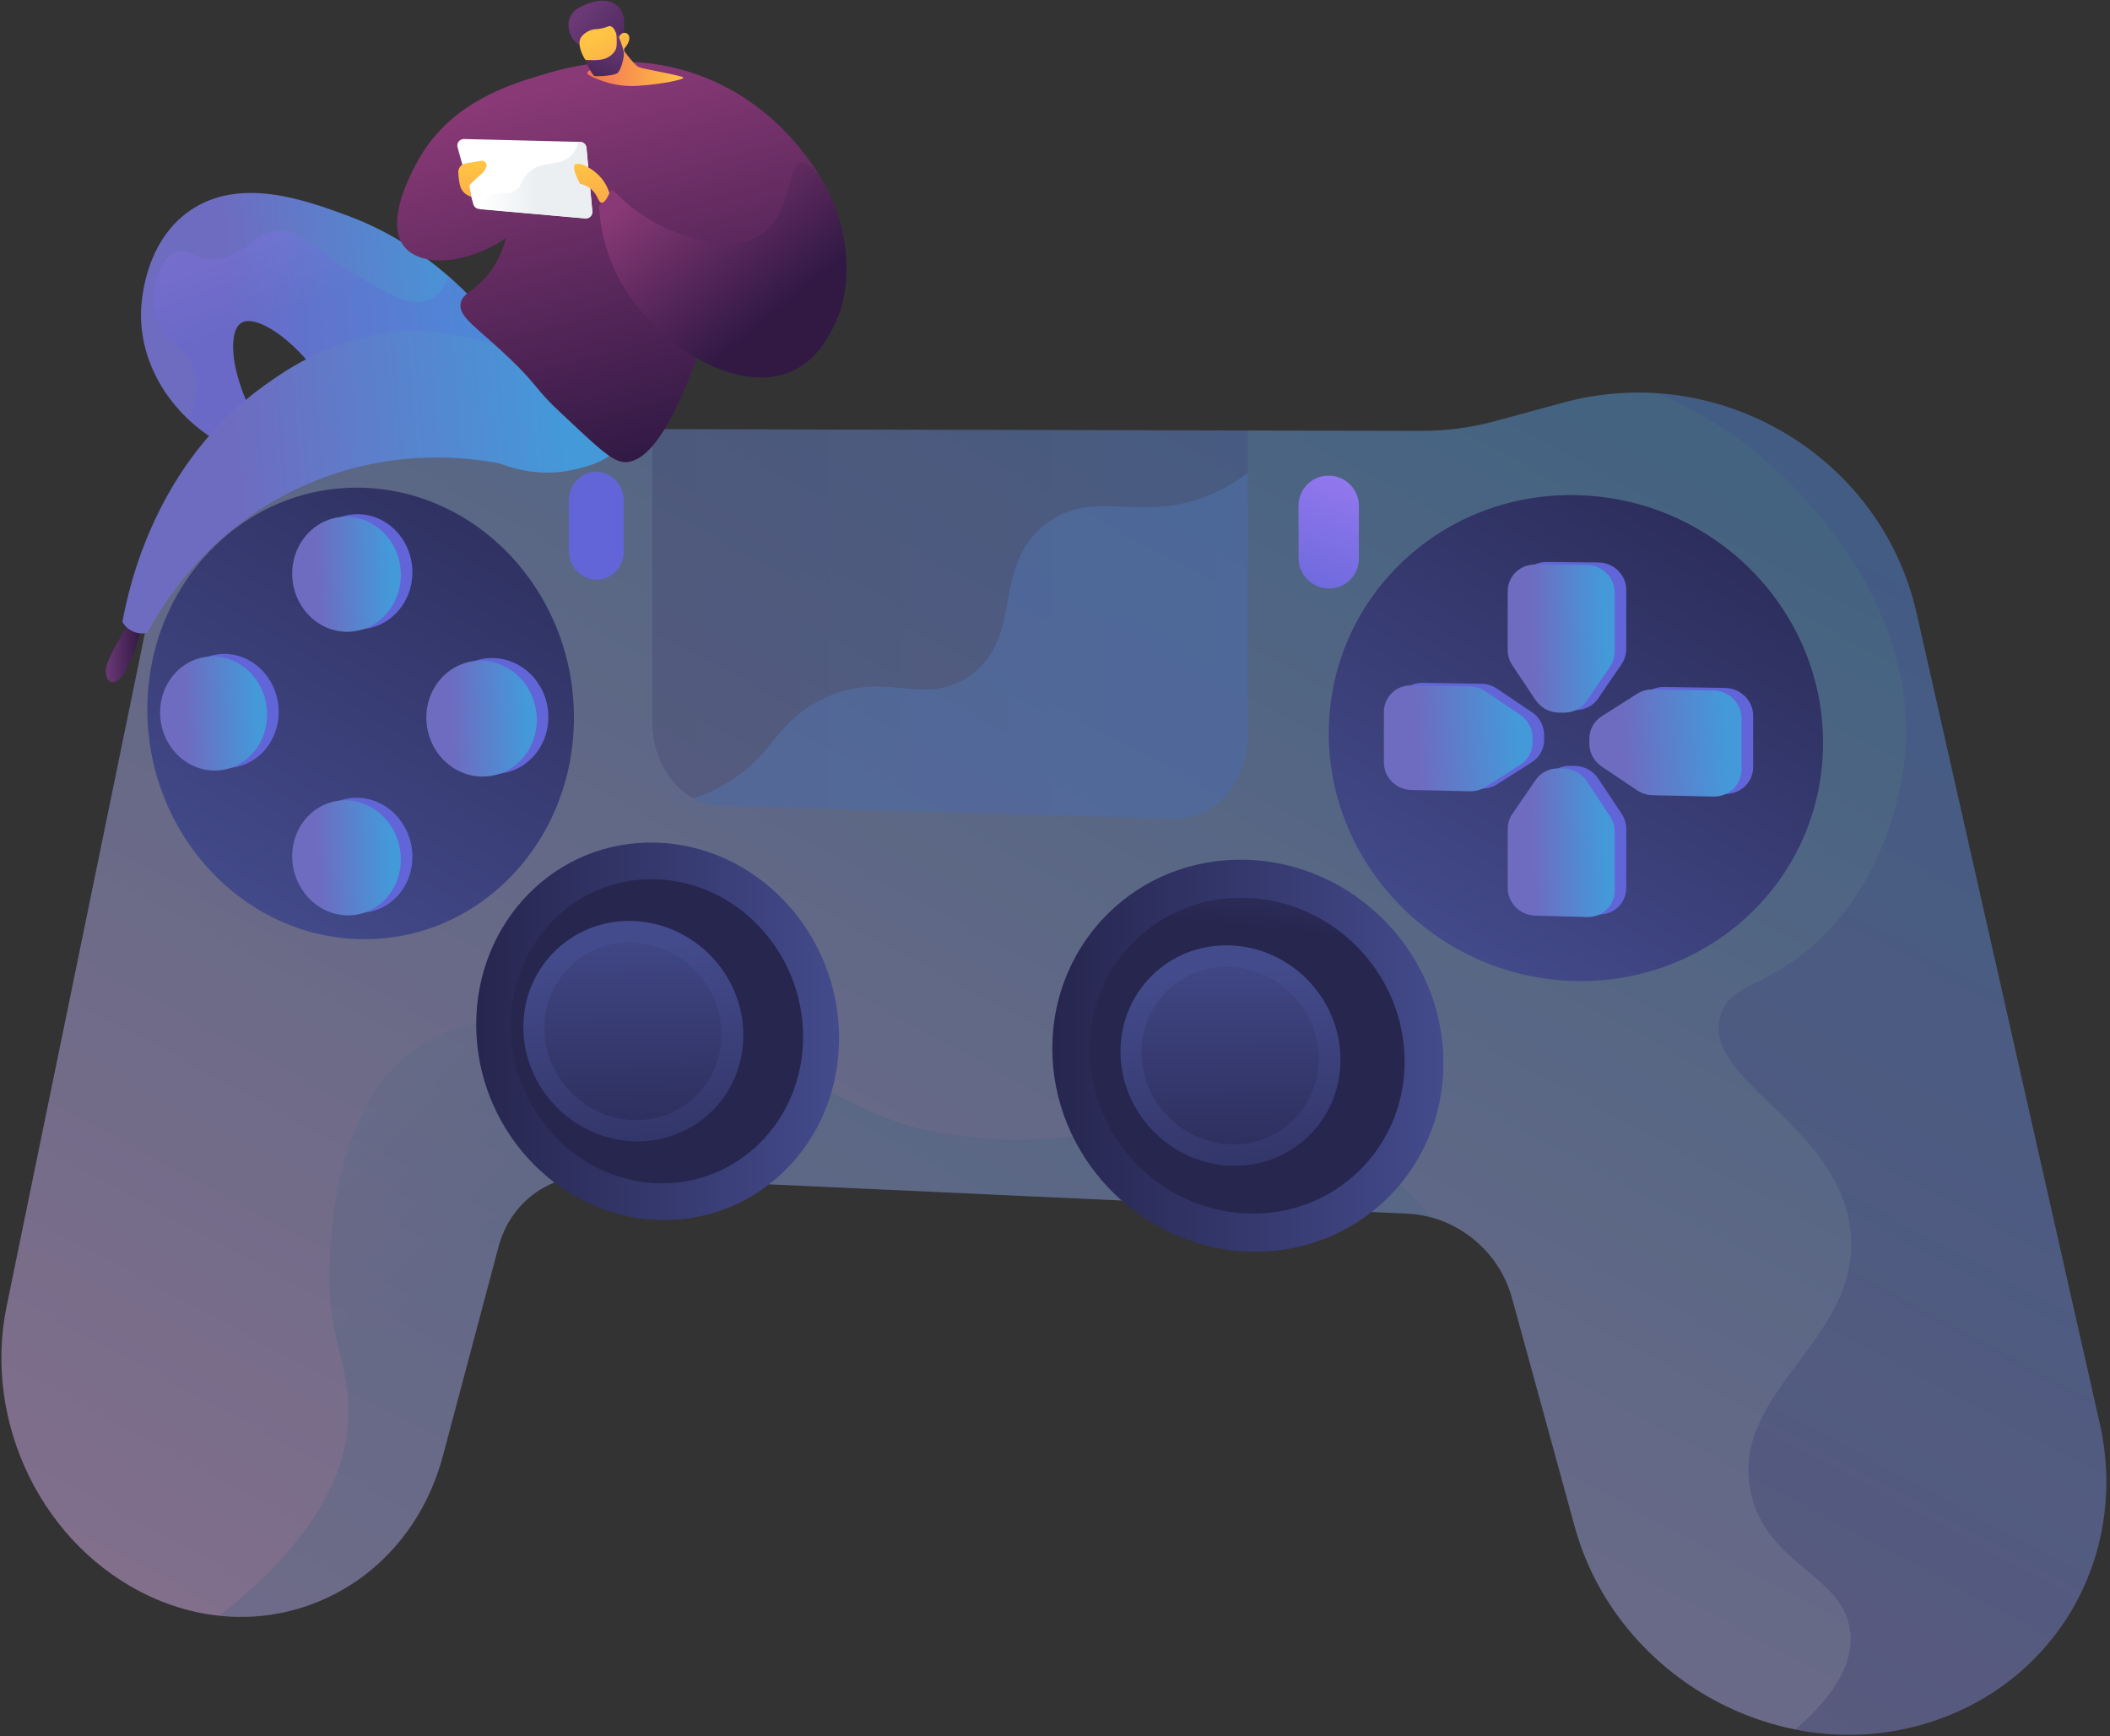 <svg id="big_joystick" width="497" height="409" viewBox="0 0 497 409" fill="none" xmlns="http://www.w3.org/2000/svg">
<rect x="0" y="0" width="497" height="409" fill="#333333" stroke="none"/>
<path d="M1.552 307.739L36.123 139.434C42.987 106.029 74.933 85.477 106.587 94.654L120.898 98.796C126.031 100.293 131.359 101.051 136.706 101.051L168.652 101.129L300.073 101.421L334.682 101.499C340.593 101.518 346.504 100.74 352.221 99.185L368.34 94.81C404.894 84.913 443.062 107.429 451.442 144.45L494.549 335.174C501.763 367.062 483.622 397.55 452.492 406.3C417.863 416.041 380.453 394.381 370.926 359.654L356.129 305.717C353.057 294.537 342.966 286.429 331.513 285.884L139.583 277.057C129.2 276.571 120.159 283.376 117.418 293.681L104.332 342.874C95.99 374.198 63.967 389.345 35.267 376.026C10.185 364.359 -4.087 335.291 1.552 307.739Z" fill="url(#paint0_linear_2295_2)"/>
<path opacity="0.3" d="M169.76 189.851L276.662 192.826C286.17 193.098 293.928 184.31 293.928 173.188V101.44L153.641 101.09V170.038C153.641 180.732 160.836 189.599 169.76 189.851Z" fill="url(#paint1_linear_2295_2)"/>
<path opacity="0.3" d="M82.108 333.541C82.438 320.98 76.469 314.525 77.733 295.334C78.335 286.37 80.027 260.86 96.846 247.833C112.945 235.35 135.209 240.327 164.005 246.744C201.104 255.007 199.665 263.893 225.7 267.49C263.654 272.721 277.187 255.28 304.856 264.224C318.641 268.676 329.18 277.504 337.094 286.779C335.285 286.293 333.419 285.981 331.513 285.884L139.583 277.057C129.2 276.571 120.159 283.376 117.418 293.681L104.332 342.874C97.565 368.287 75.205 383.064 51.678 380.614C75.749 361.54 81.777 345.499 82.108 333.541Z" fill="url(#paint2_linear_2295_2)"/>
<path d="M312.983 172.741C312.983 203.929 338.493 230.022 370.401 231.072C402.794 232.122 429.413 207.02 429.413 174.977C429.413 142.933 402.794 116.801 370.401 116.626C338.493 116.432 312.983 141.572 312.983 172.741Z" fill="url(#paint3_linear_2295_2)"/>
<path d="M247.866 246.958C247.866 272.157 268.146 293.565 293.423 294.79C319.011 296.034 339.991 276.162 339.991 250.399C339.991 224.636 319.011 203.19 293.423 202.529C268.126 201.848 247.866 221.739 247.866 246.958Z" fill="url(#paint4_linear_2295_2)"/>
<path d="M256.635 247.288C256.635 267.626 273.026 284.893 293.423 285.826C314.014 286.779 330.852 270.776 330.852 250.049C330.852 229.342 314.014 212.076 293.423 211.492C273.026 210.909 256.635 226.931 256.635 247.288Z" fill="url(#paint5_linear_2295_2)"/>
<path d="M263.926 247.697C263.926 261.871 275.321 273.907 289.553 274.587C303.942 275.287 315.744 264.107 315.744 249.622C315.744 235.136 303.942 223.081 289.553 222.692C275.321 222.322 263.926 233.522 263.926 247.697Z" fill="url(#paint6_linear_2295_2)"/>
<path d="M268.865 247.872C268.865 259.304 278.082 269.007 289.553 269.551C301.142 270.096 310.611 261.093 310.611 249.447C310.611 237.8 301.142 228.097 289.553 227.767C278.082 227.417 268.865 236.439 268.865 247.872Z" fill="url(#paint7_linear_2295_2)"/>
<path d="M112.168 241.319C112.168 265.604 130.989 286.195 154.458 287.343C178.199 288.49 197.643 269.318 197.643 244.527C197.643 219.717 178.199 199.107 154.458 198.484C130.989 197.843 112.168 217.034 112.168 241.319Z" fill="url(#paint8_linear_2295_2)"/>
<path d="M120.315 241.63C120.315 261.23 135.52 277.835 154.438 278.71C173.532 279.585 189.165 264.146 189.165 244.216C189.165 224.286 173.552 207.662 154.438 207.117C135.52 206.573 120.315 222.031 120.315 241.63Z" fill="url(#paint9_linear_2295_2)"/>
<path d="M123.27 241.941C123.27 256.116 134.664 268.151 148.897 268.832C163.285 269.532 175.088 258.352 175.088 243.866C175.088 229.381 163.285 217.325 148.897 216.937C134.664 216.587 123.27 227.786 123.27 241.941Z" fill="url(#paint10_linear_2295_2)"/>
<path d="M128.209 242.136C128.209 253.569 137.425 263.271 148.897 263.816C160.486 264.36 169.955 255.358 169.955 243.711C169.955 232.064 160.486 222.361 148.897 222.031C137.425 221.681 128.209 230.703 128.209 242.136Z" fill="url(#paint11_linear_2295_2)"/>
<path d="M312.964 138.636C316.891 138.675 320.08 135.545 320.08 131.617V119.154C320.08 115.245 316.891 112.037 312.964 112.037C309.056 112.018 305.867 115.168 305.867 119.076V131.5C305.886 135.409 309.056 138.597 312.964 138.636Z" fill="url(#paint12_linear_2295_2)"/>
<path d="M140.458 136.556C144.036 136.595 146.933 133.6 146.933 129.848V117.948C146.933 114.215 144.036 111.162 140.458 111.143C136.881 111.123 134.003 114.137 134.003 117.87V129.731C134.003 133.464 136.9 136.517 140.458 136.556Z" fill="url(#paint13_linear_2295_2)"/>
<path d="M364.295 132.375L376.525 132.492C380.122 132.531 383.058 135.428 383.058 138.967V152.889C383.058 154.153 382.669 155.377 381.97 156.427L376.447 164.516C375.242 166.285 373.2 167.316 371.023 167.277L369.817 167.258C367.639 167.219 365.617 166.11 364.412 164.302L358.929 156.077C358.229 155.027 357.859 153.783 357.859 152.539V138.714C357.82 135.175 360.717 132.356 364.295 132.375Z" fill="url(#paint14_linear_2295_2)"/>
<path d="M364.295 215.07L376.525 215.42C380.122 215.517 383.058 212.737 383.058 209.198V195.276C383.058 194.012 382.669 192.768 381.97 191.699L376.447 183.396C375.242 181.588 373.2 180.46 371.023 180.421L369.817 180.402C367.639 180.363 365.617 181.393 364.412 183.143L358.929 191.154C358.229 192.185 357.859 193.39 357.859 194.654V208.479C357.82 212.017 360.717 214.973 364.295 215.07Z" fill="url(#paint15_linear_2295_2)"/>
<path d="M412.944 168.58V180.713C412.944 184.271 409.969 187.11 406.313 187.032L392.003 186.721C390.719 186.701 389.455 186.293 388.367 185.574L380.025 179.974C378.198 178.749 377.109 176.727 377.109 174.588V173.402C377.109 171.263 378.198 169.28 380.025 168.113L388.367 162.825C389.436 162.144 390.7 161.794 392.003 161.813L406.313 162.047C409.969 162.086 412.944 165.022 412.944 168.58Z" fill="url(#paint16_linear_2295_2)"/>
<path d="M328.713 167.083V178.982C328.713 182.482 331.571 185.379 335.091 185.457L349.012 185.768C350.276 185.788 351.521 185.457 352.571 184.777L360.815 179.546C362.623 178.399 363.712 176.435 363.712 174.296V173.11C363.712 170.971 362.623 168.949 360.815 167.744L352.571 162.202C351.521 161.483 350.276 161.094 349.012 161.075L335.091 160.841C331.571 160.802 328.713 163.602 328.713 167.083Z" fill="url(#paint17_linear_2295_2)"/>
<path d="M361.573 132.978L373.803 133.095C377.4 133.134 380.336 136.031 380.336 139.57V153.492C380.336 154.755 379.948 155.98 379.248 157.03L373.726 165.119C372.52 166.888 370.478 167.919 368.301 167.88L367.095 167.86C364.918 167.822 362.895 166.713 361.69 164.905L356.207 156.68C355.507 155.63 355.137 154.386 355.137 153.142V139.317C355.098 135.778 357.996 132.959 361.573 132.978Z" fill="url(#paint18_linear_2295_2)"/>
<path d="M361.573 215.673L373.803 216.023C377.4 216.12 380.336 213.339 380.336 209.801V195.879C380.336 194.615 379.948 193.371 379.248 192.301L373.726 183.999C372.52 182.19 370.478 181.063 368.301 181.024L367.095 181.004C364.918 180.965 362.895 181.996 361.69 183.746L356.207 191.757C355.507 192.787 355.137 193.993 355.137 195.257V209.081C355.098 212.639 357.996 215.575 361.573 215.673Z" fill="url(#paint19_linear_2295_2)"/>
<path d="M410.202 169.183V181.315C410.202 184.874 407.227 187.712 403.572 187.635L389.261 187.324C387.978 187.304 386.714 186.896 385.625 186.176L377.284 180.577C375.456 179.352 374.367 177.329 374.367 175.191V174.005C374.367 171.866 375.456 169.883 377.284 168.716L385.625 163.427C386.695 162.747 387.958 162.397 389.261 162.416L403.572 162.649C407.247 162.688 410.202 165.624 410.202 169.183Z" fill="url(#paint20_linear_2295_2)"/>
<path d="M325.972 167.705V179.605C325.972 183.104 328.83 186.002 332.349 186.079L346.271 186.39C347.535 186.41 348.779 186.079 349.829 185.399L358.073 180.168C359.881 179.021 360.97 177.057 360.97 174.919V173.732C360.97 171.594 359.881 169.572 358.073 168.366L349.829 162.825C348.779 162.105 347.535 161.716 346.271 161.697L332.349 161.463C328.83 161.405 325.972 164.205 325.972 167.705Z" fill="url(#paint21_linear_2295_2)"/>
<path d="M135.189 169.027C135.189 198.757 112.245 222.128 84.305 221.214C56.753 220.32 34.703 196.093 34.703 167.102C34.703 138.111 56.753 114.721 84.305 114.876C112.245 115.051 135.189 139.298 135.189 169.027Z" fill="url(#paint22_linear_2295_2)"/>
<path d="M71.55 134.534C71.55 141.981 77.247 148.105 84.305 148.222C91.382 148.319 97.138 142.311 97.138 134.806C97.138 127.301 91.382 121.176 84.305 121.117C77.266 121.079 71.55 127.067 71.55 134.534Z" fill="url(#paint23_linear_2295_2)"/>
<path d="M71.55 201.109C71.55 208.556 77.247 214.778 84.305 215.011C91.382 215.225 97.138 209.334 97.138 201.829C97.138 194.323 91.382 188.101 84.305 187.926C77.266 187.751 71.55 193.643 71.55 201.109Z" fill="url(#paint24_linear_2295_2)"/>
<path d="M116.115 155.008C108.94 154.891 103.146 160.899 103.146 168.405C103.146 175.93 108.94 182.152 116.115 182.307C123.309 182.463 129.161 176.474 129.161 168.91C129.161 161.347 123.309 155.125 116.115 155.008Z" fill="url(#paint25_linear_2295_2)"/>
<path d="M53 154.036C46.059 153.919 40.44 159.83 40.44 167.238C40.44 174.646 46.059 180.752 53 180.907C59.961 181.063 65.639 175.152 65.639 167.705C65.639 160.258 59.98 154.133 53 154.036Z" fill="url(#paint26_linear_2295_2)"/>
<path d="M68.828 135.136C68.828 142.583 74.525 148.708 81.583 148.825C88.66 148.922 94.415 142.914 94.415 135.409C94.415 127.903 88.66 121.779 81.583 121.72C74.525 121.681 68.828 127.689 68.828 135.136Z" fill="url(#paint27_linear_2295_2)"/>
<path d="M68.828 201.712C68.828 209.159 74.525 215.381 81.583 215.614C88.66 215.828 94.415 209.937 94.415 202.431C94.415 194.926 88.66 188.704 81.583 188.529C74.525 188.354 68.828 194.246 68.828 201.712Z" fill="url(#paint28_linear_2295_2)"/>
<path d="M113.393 155.63C106.218 155.514 100.424 161.522 100.424 169.027C100.424 176.552 106.218 182.774 113.393 182.929C120.587 183.085 126.439 177.096 126.439 169.533C126.439 161.969 120.587 155.727 113.393 155.63Z" fill="url(#paint29_linear_2295_2)"/>
<path d="M50.278 154.639C43.337 154.522 37.717 160.433 37.717 167.841C37.717 175.229 43.337 181.354 50.278 181.51C57.239 181.665 62.916 175.754 62.916 168.308C62.916 160.861 57.239 154.736 50.278 154.639Z" fill="url(#paint30_linear_2295_2)"/>
<path opacity="0.3" d="M435.868 384.873C434.779 371.048 416.171 369.006 412.399 351.565C407.227 327.669 438.707 315.555 435.868 289.87C433.088 264.749 400.539 254.366 405.302 239.102C407.655 231.519 416.133 232.667 427.682 222.186C443.918 207.448 447.612 186.643 448.429 180.693C453.465 143.633 423.774 115.848 418.407 110.812C409.308 102.296 399.566 96.541 390.506 92.652C419.146 94.635 444.773 114.915 451.442 144.431L494.549 335.155C501.763 367.043 483.622 397.53 452.492 406.28C442.615 409.061 432.524 409.275 422.899 407.369C433.807 397.958 436.315 390.511 435.868 384.873Z" fill="url(#paint31_linear_2295_2)"/>
<path opacity="0.3" d="M192.393 165.391C207.89 156.836 217.067 167.024 228.306 159.286C241.411 150.244 233.264 133.387 246.447 123.354C257.53 114.915 268.146 123.198 284.168 116.898C287.279 115.673 290.584 113.904 293.928 111.318V173.188C293.928 184.29 286.17 193.098 276.662 192.826L169.76 189.851C167.505 189.793 165.366 189.171 163.441 188.121C165.949 187.226 168.496 186.06 171.024 184.563C182.321 177.874 181.952 171.146 192.393 165.391Z" fill="#5488D0"/>
<path d="M123.62 86.43C117.495 76.611 104.293 58.995 81.485 50.653C71.783 47.114 56.383 41.476 44.639 49.681C33.459 57.497 33.206 72.527 33.206 74.044C33.187 86.721 40.945 98.66 53.234 105.057C55.372 102.665 57.492 100.254 59.631 97.863C54.07 87.169 53.759 77.894 56.87 76.027C59.864 74.219 67.408 78.477 74.077 87.013C90.585 86.799 107.112 86.605 123.62 86.43Z" fill="url(#paint32_linear_2295_2)"/>
<path opacity="0.3" d="M45.32 85.866C43.201 81.16 39.195 81.063 37.154 75.872C34.781 69.825 36.881 61.483 41.237 59.539C44.484 58.081 46.292 61.911 51.659 60.939C58.561 59.695 60.253 54.561 65.736 54.173C69.294 53.92 70.383 55.961 79.113 61.639C89.399 68.347 96.457 72.819 101.357 70.505C102.562 69.942 104.332 68.619 105.635 65.081C114.268 72.605 120.101 80.791 123.62 86.41C107.093 86.605 90.585 86.799 74.058 86.994C67.389 78.477 59.844 74.2 56.85 76.008C53.759 77.874 54.05 87.149 59.611 97.843C57.472 100.235 55.353 102.646 53.214 105.038C49.967 103.346 47.07 101.265 44.523 98.913C46.856 93.216 46.739 89.016 45.32 85.866Z" fill="url(#paint33_linear_2295_2)"/>
<path d="M33.206 148.3C33.206 148.3 31.573 154.522 29.532 158.158C27.49 161.794 25.001 161.347 24.924 158.158C24.846 154.969 30.757 146.336 30.757 146.336L33.206 148.3Z" fill="url(#paint34_linear_2295_2)"/>
<path d="M139.953 94.421C118.759 76.299 95.446 77.894 95.446 77.894C79.016 79.022 67.641 86.955 62.217 90.844C36.862 109.023 30.465 137.606 28.832 146.492C29.065 146.919 29.765 148.008 31.165 148.669C32.798 149.467 34.295 149.175 34.743 149.058C37.795 143.264 48.82 124.112 72.697 113.904C92.763 105.329 110.748 107.837 117.651 109.16C121.676 110.696 127.781 112.212 134.684 110.734C137.173 110.209 145.047 108.498 146 104.026C146.544 101.518 144.794 98.543 139.953 94.421Z" fill="url(#paint35_linear_2295_2)"/>
<path d="M195.154 45.228C193.132 41.223 184.226 24.735 164.355 17.618C147.38 11.552 132.817 16.043 126.731 17.91C119.984 19.99 107.423 23.86 99.763 35.643C99.179 36.537 89.438 51.839 95.524 58.431C99.549 62.806 109.679 62.417 119.187 56.059C118.604 58.295 117.456 61.522 114.987 64.633C111.662 68.814 108.979 68.969 108.512 71.4C107.89 74.705 112.343 77.058 120.159 84.544C126.906 91.019 125.934 91.524 132.039 97.202C140.167 104.785 144.075 108.732 147.069 108.848C158.872 109.276 169.002 68.794 170.732 61.717C178.879 56.233 187.026 50.731 195.154 45.228Z" fill="url(#paint36_linear_2295_2)"/>
<path d="M115.454 44.431C114.248 49.953 111.798 53.57 110.223 55.495C108.085 58.12 105.79 60.939 102.349 61.017C99.588 61.075 96.418 59.345 95.66 57.07C94.299 53.045 100.152 46.57 110.243 40.717C111.973 41.942 113.723 43.187 115.454 44.431Z" fill="url(#paint37_linear_2295_2)"/>
<path opacity="0.3" d="M100.521 54.6C102.504 53.511 101.901 51.042 104.04 47.834C108.804 40.737 121.423 38.695 124.028 42.195C125.681 44.392 123.387 48.825 121.345 52.753C120.626 54.134 119.867 55.359 119.09 56.467C119.129 56.331 119.167 56.195 119.206 56.059C109.698 62.417 99.568 62.786 95.543 58.431C94.221 56.992 93.638 55.145 93.56 53.103C96.321 54.795 98.81 55.553 100.521 54.6Z" fill="url(#paint38_linear_2295_2)"/>
<path d="M136.667 33.426L109.29 32.745C108.26 32.726 107.501 33.698 107.773 34.69L111.487 48.106C111.662 48.728 112.187 49.175 112.829 49.214L137.872 51.431C138.825 51.509 139.622 50.712 139.525 49.759L138.145 34.807C138.086 34.048 137.445 33.446 136.667 33.426Z" fill="white"/>
<path d="M111.001 46.356C111.001 46.356 109.173 45.909 108.512 44.178C108.162 43.245 108.007 41.787 107.948 40.62C107.89 39.59 108.629 38.676 109.66 38.501L113.315 37.879C114.132 37.742 114.832 38.52 114.559 39.317C114.365 39.881 113.996 40.504 113.296 41.087C111.448 42.642 110.573 43.634 110.573 43.634L111.001 46.356Z" fill="url(#paint39_linear_2295_2)"/>
<path opacity="0.3" d="M146.719 86.43C146.622 80.48 136.064 78.516 133.77 68.114C132.778 63.603 133.303 57.322 136.589 55.436C140.789 53.045 145.903 59.87 151.794 57.692C156.986 55.767 155.936 49.37 160.252 47.562C165.249 45.442 171.646 52.306 177.46 57.206C175.224 58.722 172.988 60.219 170.771 61.736C169.041 68.814 158.93 109.296 147.108 108.868C144.289 108.771 140.614 105.212 133.323 98.368C144.056 93.507 146.758 89.482 146.719 86.43Z" fill="url(#paint40_linear_2295_2)"/>
<path d="M188.815 38.268C193.676 37.898 205.07 60.745 196.009 77.641C194.784 79.916 192.121 84.913 186.56 87.421C173.455 93.332 154.127 80.927 146 66.014C142.286 59.209 141.333 52.656 141.081 48.553C142.131 47.231 143.181 45.928 144.231 44.606C147.283 47.853 153.252 53.181 162.236 55.709C166.921 57.011 172.813 58.664 177.966 56.02C186.812 51.47 185.218 38.54 188.815 38.268Z" fill="url(#paint41_linear_2295_2)"/>
<path d="M144.756 8.752C144.756 8.752 149.053 15.363 150.608 15.868C152.164 16.374 160.952 17.852 160.972 18.299C160.991 18.746 156.111 19.815 150.2 20.224C144.289 20.632 139.409 18.182 138.475 17.521C137.523 16.86 140.75 15.499 142.228 15.654C143.706 15.81 142.403 11.202 142.403 11.202L144.756 8.752Z" fill="url(#paint42_linear_2295_2)"/>
<path d="M115.396 45.987C117.282 44.956 118.876 46.181 121.034 45.053C122.901 44.081 122.551 42.701 124.223 40.931C127.451 37.49 131.631 39.531 134.548 36.615C135.17 35.992 135.87 35.02 136.259 33.426L136.648 33.445C137.425 33.465 138.067 34.068 138.125 34.845L139.506 49.798C139.603 50.75 138.806 51.547 137.853 51.47L113.043 49.273C113.684 47.328 114.598 46.434 115.396 45.987Z" fill="url(#paint43_linear_2295_2)"/>
<path d="M143.55 45.481C143.297 44.645 142.811 43.459 141.897 42.273C139.856 39.648 136.336 37.976 135.442 38.792C135.034 39.162 135.014 40.231 136.609 43.265C137.464 43.478 138.592 43.887 139.525 44.82C140.867 46.162 140.964 47.698 141.703 47.756C142.111 47.795 142.714 47.406 143.55 45.481Z" fill="url(#paint44_linear_2295_2)"/>
<path d="M136.55 10.638C134.587 9.724 133.264 6.516 134.237 4.105C134.956 2.316 136.686 1.577 137.931 1.052C138.514 0.799 142.617 -0.892 145.261 1.227C146.097 1.888 146.758 3.094 146.953 4.221C147.05 4.805 147.069 5.602 146.972 7.196C146.875 8.616 146.914 8.557 146.875 8.966C146.778 9.977 146.506 11.727 145.533 14.177C145.125 13.729 144.581 13.204 143.9 12.68C143.647 12.485 142.597 11.688 141.431 11.221C139.039 10.249 138.086 11.357 136.55 10.638Z" fill="url(#paint45_linear_2295_2)"/>
<path d="M147.05 11.455C147.05 11.455 146.875 15.363 143.181 17.074C139.875 18.61 135.5 11.727 136.706 9.082C137.114 8.207 138.359 7.255 139.622 6.963C140.381 6.788 140.75 6.944 141.975 6.633C143.103 6.341 143.317 6.088 143.764 6.166C144.308 6.283 145.008 6.905 145.533 9.335C145.806 8.382 146.408 7.76 147.05 7.721C147.147 7.721 147.458 7.741 147.692 7.896C148.586 8.48 148.411 9.918 147.05 11.455Z" fill="url(#paint46_linear_2295_2)"/>
<path d="M145.125 7.177C145.125 7.177 145.456 10.385 145.125 11.416C144.794 12.446 143.433 13.866 141.333 14.079C139.214 14.293 137.834 14.079 137.834 14.079C137.834 14.079 139.409 17.754 140.07 17.91C140.731 18.046 144.756 17.852 145.494 17.171C146.233 16.49 147.128 13.535 146.914 12.213C146.7 10.91 145.494 7.935 145.494 7.935L145.125 7.177Z" fill="url(#paint47_linear_2295_2)"/>
<defs>
<linearGradient id="paint0_linear_2295_2" x1="353.268" y1="87.236" x2="158.378" y2="449.173" gradientUnits="userSpaceOnUse">
<stop stop-color="#446381"/>
<stop offset="0.996" stop-color="#826F8C"/>
</linearGradient>
<linearGradient id="paint1_linear_2295_2" x1="293.928" y1="146.968" x2="153.645" y2="146.968" gradientUnits="userSpaceOnUse">
<stop stop-color="#40447E"/>
<stop offset="0.996" stop-color="#3C3B6B"/>
</linearGradient>
<linearGradient id="paint2_linear_2295_2" x1="133.631" y1="271.056" x2="37.546" y2="172.242" gradientUnits="userSpaceOnUse">
<stop stop-color="#446381"/>
<stop offset="0.996" stop-color="#826F8C"/>
</linearGradient>
<linearGradient id="paint3_linear_2295_2" x1="338.476" y1="227.139" x2="418.546" y2="96.843" gradientUnits="userSpaceOnUse">
<stop stop-color="#444B8C"/>
<stop offset="0.996" stop-color="#26264F"/>
</linearGradient>
<linearGradient id="paint4_linear_2295_2" x1="339.996" y1="248.672" x2="247.86" y2="248.672" gradientUnits="userSpaceOnUse">
<stop stop-color="#444B8C"/>
<stop offset="0.996" stop-color="#26264F"/>
</linearGradient>
<linearGradient id="paint5_linear_2295_2" x1="302.04" y1="171.694" x2="296.944" y2="219.009" gradientUnits="userSpaceOnUse">
<stop stop-color="#444B8C"/>
<stop offset="0.996" stop-color="#26264F"/>
</linearGradient>
<linearGradient id="paint6_linear_2295_2" x1="287.68" y1="228.845" x2="296.323" y2="308.603" gradientUnits="userSpaceOnUse">
<stop stop-color="#444B8C"/>
<stop offset="0.996" stop-color="#26264F"/>
</linearGradient>
<linearGradient id="paint7_linear_2295_2" x1="289.387" y1="219.194" x2="290.173" y2="287.557" gradientUnits="userSpaceOnUse">
<stop stop-color="#444B8C"/>
<stop offset="0.996" stop-color="#26264F"/>
</linearGradient>
<linearGradient id="paint8_linear_2295_2" x1="197.641" y1="242.918" x2="112.168" y2="242.918" gradientUnits="userSpaceOnUse">
<stop stop-color="#444B8C"/>
<stop offset="0.996" stop-color="#26264F"/>
</linearGradient>
<linearGradient id="paint9_linear_2295_2" x1="164.016" y1="156.83" x2="158.921" y2="204.145" gradientUnits="userSpaceOnUse">
<stop stop-color="#444B8C"/>
<stop offset="0.996" stop-color="#26264F"/>
</linearGradient>
<linearGradient id="paint10_linear_2295_2" x1="147.024" y1="223.105" x2="155.668" y2="302.862" gradientUnits="userSpaceOnUse">
<stop stop-color="#444B8C"/>
<stop offset="0.996" stop-color="#26264F"/>
</linearGradient>
<linearGradient id="paint11_linear_2295_2" x1="148.732" y1="213.453" x2="149.517" y2="281.816" gradientUnits="userSpaceOnUse">
<stop stop-color="#444B8C"/>
<stop offset="0.996" stop-color="#26264F"/>
</linearGradient>
<linearGradient id="paint12_linear_2295_2" x1="322.837" y1="96.707" x2="305.367" y2="147.479" gradientUnits="userSpaceOnUse">
<stop stop-color="#AA80F9"/>
<stop offset="0.996" stop-color="#6165D7"/>
</linearGradient>
<linearGradient id="paint13_linear_2295_2" x1="168.135" y1="43.477" x2="150.665" y2="94.249" gradientUnits="userSpaceOnUse">
<stop stop-color="#AA80F9"/>
<stop offset="0.996" stop-color="#6165D7"/>
</linearGradient>
<linearGradient id="paint14_linear_2295_2" x1="311.967" y1="203.37" x2="325.979" y2="189.903" gradientUnits="userSpaceOnUse">
<stop stop-color="#AA80F9"/>
<stop offset="0.996" stop-color="#6165D7"/>
</linearGradient>
<linearGradient id="paint15_linear_2295_2" x1="338.638" y1="231.123" x2="352.651" y2="217.656" gradientUnits="userSpaceOnUse">
<stop stop-color="#AA80F9"/>
<stop offset="0.996" stop-color="#6165D7"/>
</linearGradient>
<linearGradient id="paint16_linear_2295_2" x1="338.696" y1="231.182" x2="352.708" y2="217.716" gradientUnits="userSpaceOnUse">
<stop stop-color="#AA80F9"/>
<stop offset="0.996" stop-color="#6165D7"/>
</linearGradient>
<linearGradient id="paint17_linear_2295_2" x1="312.088" y1="203.495" x2="326.1" y2="190.029" gradientUnits="userSpaceOnUse">
<stop stop-color="#AA80F9"/>
<stop offset="0.996" stop-color="#6165D7"/>
</linearGradient>
<linearGradient id="paint18_linear_2295_2" x1="377.536" y1="140.657" x2="360.699" y2="141.253" gradientUnits="userSpaceOnUse">
<stop stop-color="#4499D9"/>
<stop offset="1" stop-color="#6E6CC1"/>
</linearGradient>
<linearGradient id="paint19_linear_2295_2" x1="377.536" y1="188.708" x2="360.699" y2="189.302" gradientUnits="userSpaceOnUse">
<stop stop-color="#4499D9"/>
<stop offset="1" stop-color="#6E6CC1"/>
</linearGradient>
<linearGradient id="paint20_linear_2295_2" x1="406.22" y1="167.964" x2="382.363" y2="169.626" gradientUnits="userSpaceOnUse">
<stop stop-color="#4499D9"/>
<stop offset="1" stop-color="#6E6CC1"/>
</linearGradient>
<linearGradient id="paint21_linear_2295_2" x1="357.082" y1="166.947" x2="333.778" y2="168.551" gradientUnits="userSpaceOnUse">
<stop stop-color="#4499D9"/>
<stop offset="1" stop-color="#6E6CC1"/>
</linearGradient>
<linearGradient id="paint22_linear_2295_2" x1="54.288" y1="218.157" x2="139.454" y2="79.125" gradientUnits="userSpaceOnUse">
<stop stop-color="#444B8C"/>
<stop offset="0.996" stop-color="#26264F"/>
</linearGradient>
<linearGradient id="paint23_linear_2295_2" x1="15.183" y1="203.841" x2="34.291" y2="184.733" gradientUnits="userSpaceOnUse">
<stop stop-color="#AA80F9"/>
<stop offset="0.996" stop-color="#6165D7"/>
</linearGradient>
<linearGradient id="paint24_linear_2295_2" x1="48.577" y1="237.235" x2="67.685" y2="218.127" gradientUnits="userSpaceOnUse">
<stop stop-color="#AA80F9"/>
<stop offset="0.996" stop-color="#6165D7"/>
</linearGradient>
<linearGradient id="paint25_linear_2295_2" x1="48.088" y1="236.746" x2="67.195" y2="217.638" gradientUnits="userSpaceOnUse">
<stop stop-color="#AA80F9"/>
<stop offset="0.996" stop-color="#6165D7"/>
</linearGradient>
<linearGradient id="paint26_linear_2295_2" x1="15.928" y1="204.587" x2="35.036" y2="185.479" gradientUnits="userSpaceOnUse">
<stop stop-color="#AA80F9"/>
<stop offset="0.996" stop-color="#6165D7"/>
</linearGradient>
<linearGradient id="paint27_linear_2295_2" x1="91.572" y1="127.683" x2="74.491" y2="128.474" gradientUnits="userSpaceOnUse">
<stop stop-color="#4499D9"/>
<stop offset="1" stop-color="#6E6CC1"/>
</linearGradient>
<linearGradient id="paint28_linear_2295_2" x1="91.572" y1="194.486" x2="74.491" y2="195.277" gradientUnits="userSpaceOnUse">
<stop stop-color="#4499D9"/>
<stop offset="1" stop-color="#6E6CC1"/>
</linearGradient>
<linearGradient id="paint29_linear_2295_2" x1="123.549" y1="161.636" x2="106.182" y2="162.447" gradientUnits="userSpaceOnUse">
<stop stop-color="#4499D9"/>
<stop offset="1" stop-color="#6E6CC1"/>
</linearGradient>
<linearGradient id="paint30_linear_2295_2" x1="60.117" y1="160.55" x2="43.294" y2="161.323" gradientUnits="userSpaceOnUse">
<stop stop-color="#4499D9"/>
<stop offset="1" stop-color="#6E6CC1"/>
</linearGradient>
<linearGradient id="paint31_linear_2295_2" x1="482.019" y1="156.564" x2="287.129" y2="518.501" gradientUnits="userSpaceOnUse">
<stop stop-color="#444B8C"/>
<stop offset="0.996" stop-color="#26264F"/>
</linearGradient>
<linearGradient id="paint32_linear_2295_2" x1="113.574" y1="58.563" x2="53.421" y2="63.037" gradientUnits="userSpaceOnUse">
<stop stop-color="#4499D9"/>
<stop offset="1" stop-color="#6E6CC1"/>
</linearGradient>
<linearGradient id="paint33_linear_2295_2" x1="62.554" y1="33.589" x2="75.791" y2="69.921" gradientUnits="userSpaceOnUse">
<stop stop-color="#AA80F9"/>
<stop offset="0.996" stop-color="#6165D7"/>
</linearGradient>
<linearGradient id="paint34_linear_2295_2" x1="33.208" y1="153.524" x2="24.928" y2="153.524" gradientUnits="userSpaceOnUse">
<stop stop-color="#311944"/>
<stop offset="1" stop-color="#6B3976"/>
</linearGradient>
<linearGradient id="paint35_linear_2295_2" x1="133.066" y1="93.555" x2="55.124" y2="99.837" gradientUnits="userSpaceOnUse">
<stop stop-color="#4499D9"/>
<stop offset="1" stop-color="#6E6CC1"/>
</linearGradient>
<linearGradient id="paint36_linear_2295_2" x1="135.965" y1="18.711" x2="159.623" y2="106.022" gradientUnits="userSpaceOnUse">
<stop stop-color="#893976"/>
<stop offset="1" stop-color="#311944"/>
</linearGradient>
<linearGradient id="paint37_linear_2295_2" x1="99.342" y1="27.828" x2="124.161" y2="119.421" gradientUnits="userSpaceOnUse">
<stop stop-color="#893976"/>
<stop offset="1" stop-color="#311944"/>
</linearGradient>
<linearGradient id="paint38_linear_2295_2" x1="103.307" y1="27.56" x2="126.966" y2="114.871" gradientUnits="userSpaceOnUse">
<stop stop-color="#893976"/>
<stop offset="1" stop-color="#311944"/>
</linearGradient>
<linearGradient id="paint39_linear_2295_2" x1="111.291" y1="38.734" x2="111.479" y2="70.092" gradientUnits="userSpaceOnUse">
<stop stop-color="#FFC444"/>
<stop offset="0.996" stop-color="#F36F56"/>
</linearGradient>
<linearGradient id="paint40_linear_2295_2" x1="139.126" y1="17.854" x2="162.785" y2="105.165" gradientUnits="userSpaceOnUse">
<stop stop-color="#893976"/>
<stop offset="1" stop-color="#311944"/>
</linearGradient>
<linearGradient id="paint41_linear_2295_2" x1="157.055" y1="39.186" x2="184.375" y2="72.421" gradientUnits="userSpaceOnUse">
<stop stop-color="#893976"/>
<stop offset="1" stop-color="#311944"/>
</linearGradient>
<linearGradient id="paint42_linear_2295_2" x1="160.967" y1="14.507" x2="138.286" y2="14.507" gradientUnits="userSpaceOnUse">
<stop stop-color="#FFC444"/>
<stop offset="0.996" stop-color="#F36F56"/>
</linearGradient>
<linearGradient id="paint43_linear_2295_2" x1="139.537" y1="42.428" x2="113.057" y2="42.428" gradientUnits="userSpaceOnUse">
<stop offset="0.494" stop-color="#EBEFF2"/>
<stop offset="1" stop-color="white"/>
</linearGradient>
<linearGradient id="paint44_linear_2295_2" x1="139.355" y1="38.56" x2="139.542" y2="69.917" gradientUnits="userSpaceOnUse">
<stop stop-color="#FFC444"/>
<stop offset="0.996" stop-color="#F36F56"/>
</linearGradient>
<linearGradient id="paint45_linear_2295_2" x1="156.577" y1="19.159" x2="137.142" y2="2.839" gradientUnits="userSpaceOnUse">
<stop stop-color="#311944"/>
<stop offset="1" stop-color="#6B3976"/>
</linearGradient>
<linearGradient id="paint46_linear_2295_2" x1="141.419" y1="8.058" x2="156.163" y2="38.705" gradientUnits="userSpaceOnUse">
<stop stop-color="#FFC444"/>
<stop offset="0.996" stop-color="#F36F56"/>
</linearGradient>
<linearGradient id="paint47_linear_2295_2" x1="137.461" y1="26.541" x2="144.634" y2="8.322" gradientUnits="userSpaceOnUse">
<stop stop-color="#311944"/>
<stop offset="1" stop-color="#6B3976"/>
</linearGradient>
</defs>
</svg>
